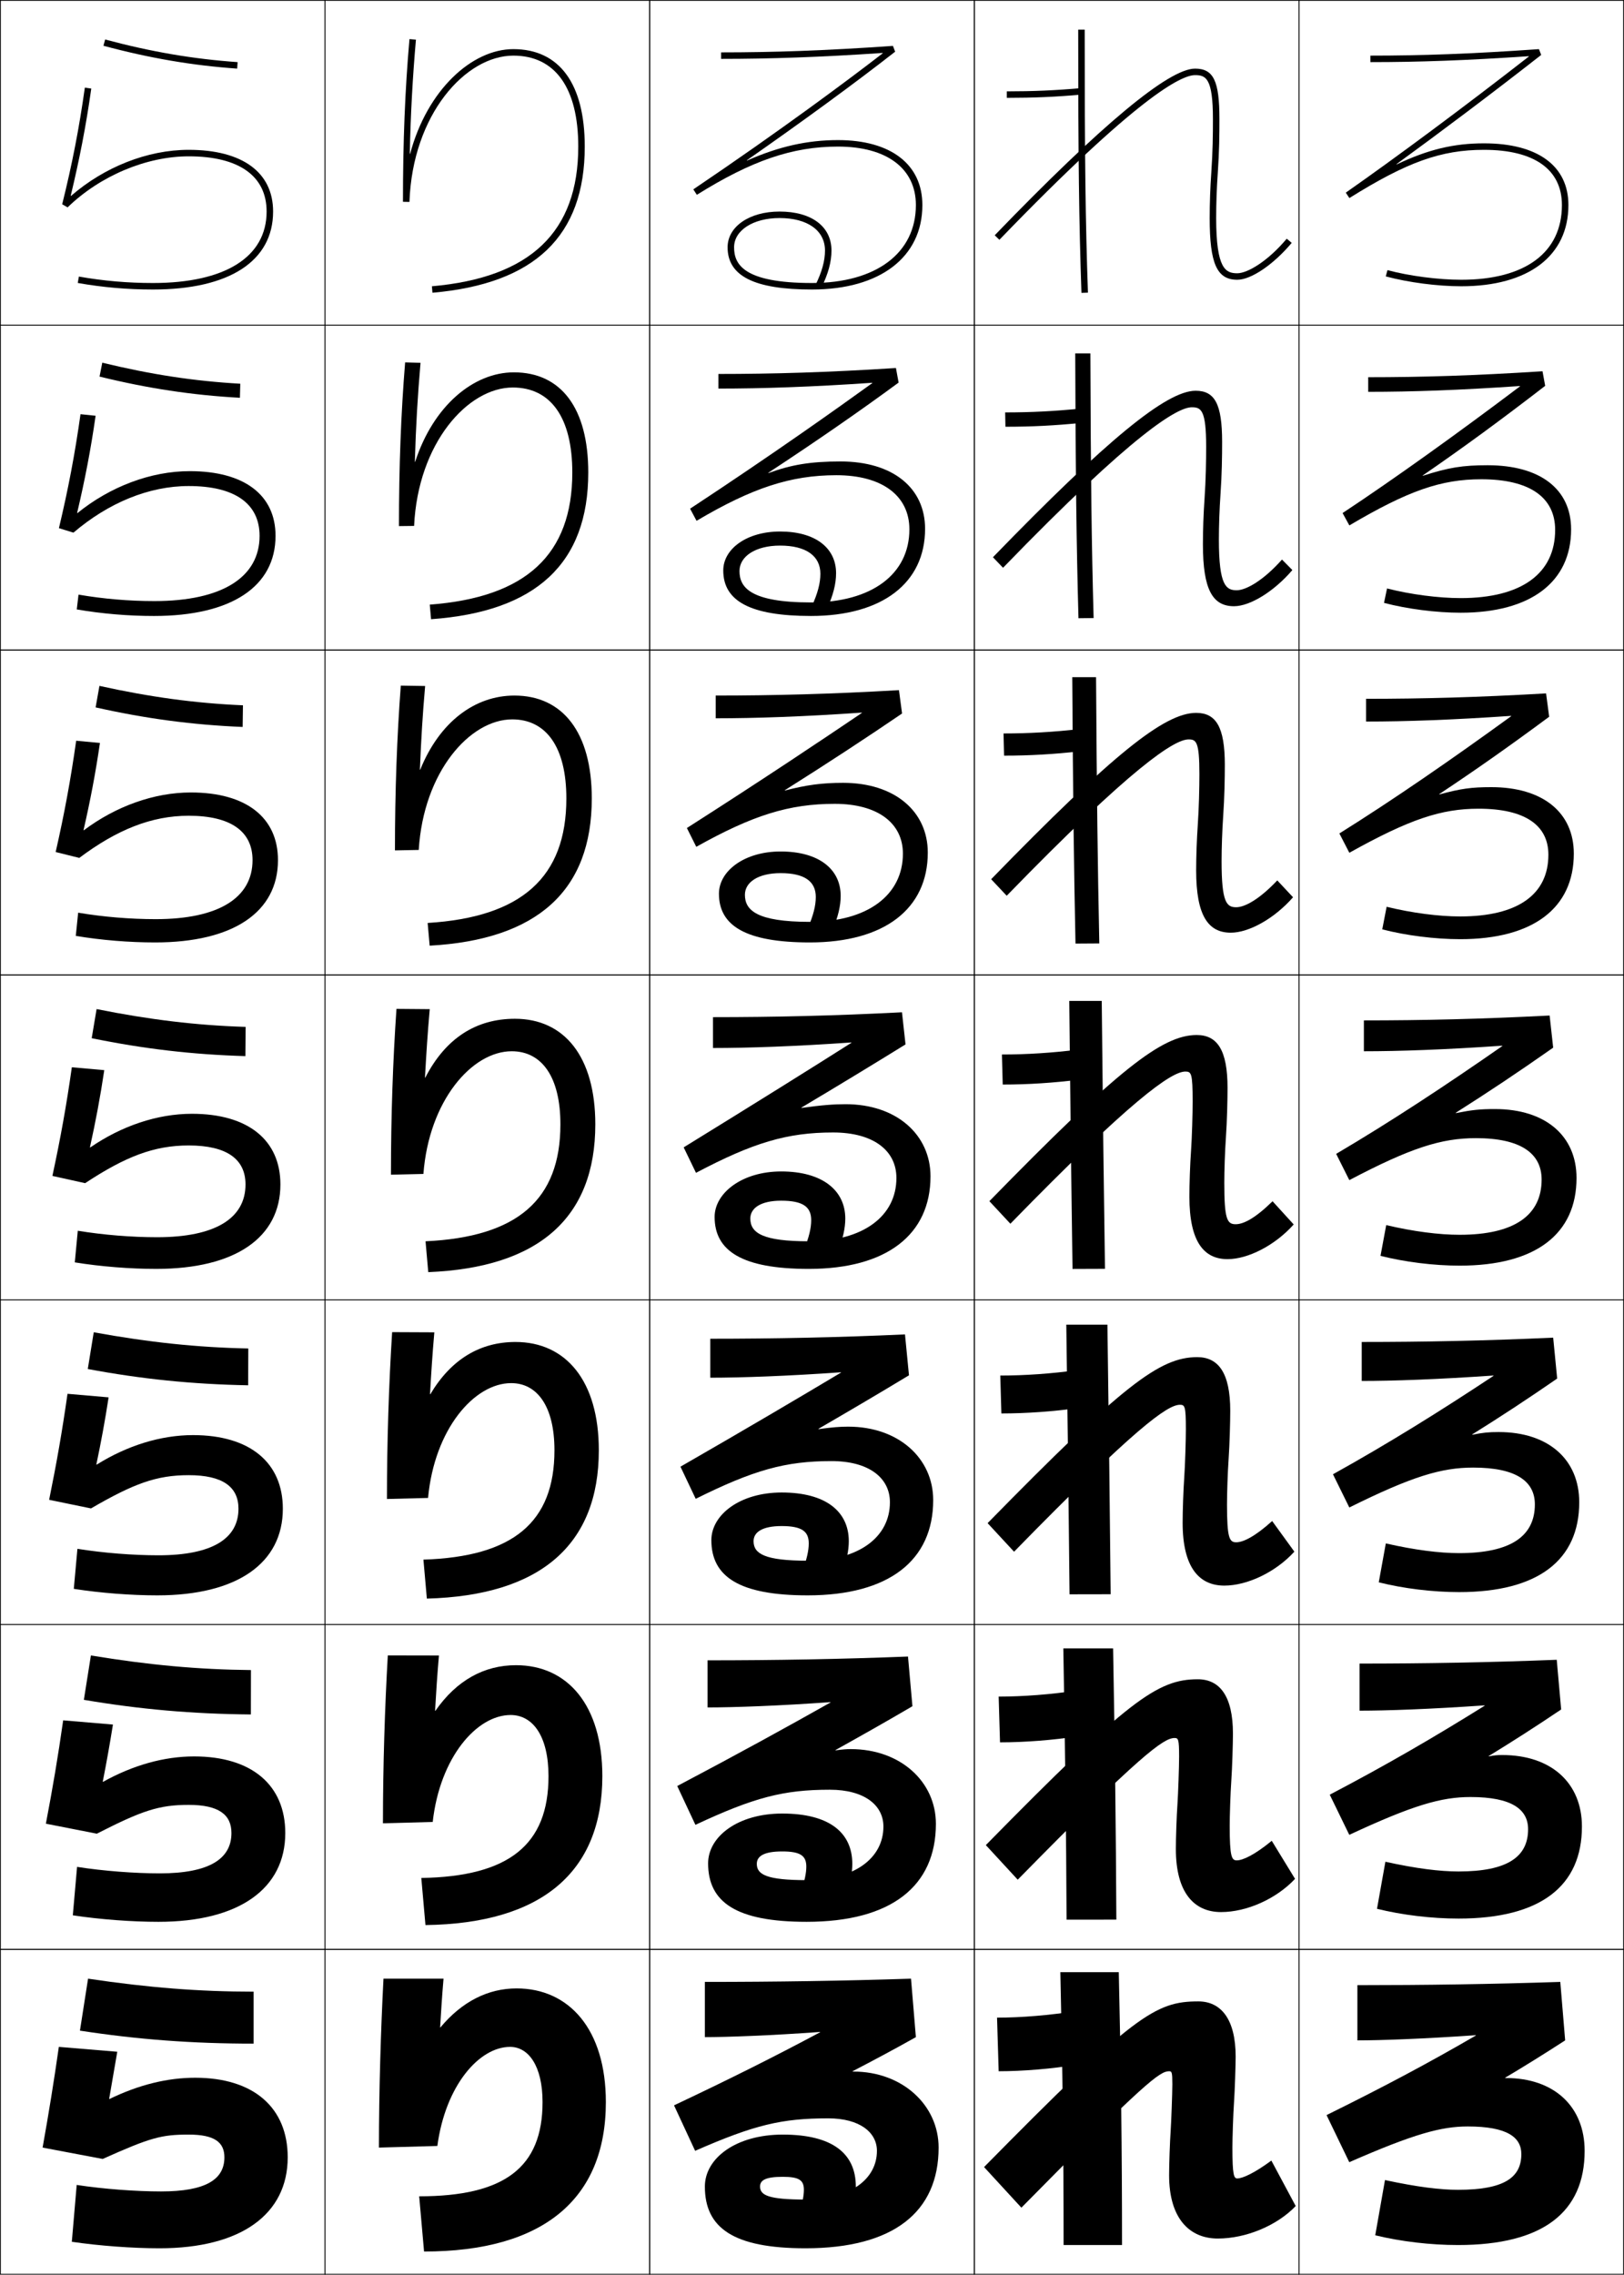 <?xml version="1.0" encoding="utf-8"?>
<!-- Generator: Adobe Illustrator 11 Build 225, SVG Export Plug-In . SVG Version: 6.0.0 Build 78)  -->
<!DOCTYPE svg PUBLIC "-//W3C//DTD SVG 1.0//EN"    "http://www.w3.org/TR/2001/REC-SVG-20010904/DTD/svg10.dtd">
<svg  xmlns="http://www.w3.org/2000/svg" xmlns:xlink="http://www.w3.org/1999/xlink" xmlns:a="http://ns.adobe.com/AdobeSVGViewerExtensions/3.0/"
	 width="500.25" height="700.25" viewBox="0 0 500.25 700.25" overflow="visible" enable-background="new 0 0 500.25 700.25"
	 xml:space="preserve">
		<g id="glyphs">
			<g>
				<rect x="0.125" y="0.125" fill="none" stroke="#000000" stroke-width="0.25" width="100" height="100"/> 
				<rect x="400.125" y="0.125" fill="none" stroke="#000000" stroke-width="0.25" width="100" height="100"/> 
				<rect x="100.125" y="0.125" fill="none" stroke="#000000" stroke-width="0.25" width="100" height="100"/> 
				<rect x="200.125" y="0.125" fill="none" stroke="#000000" stroke-width="0.25" width="100" height="100"/> 
				<rect x="300.125" y="0.125" fill="none" stroke="#000000" stroke-width="0.25" width="100" height="100"/> 
				<rect x="0.125" y="100.125" fill="none" stroke="#000000" stroke-width="0.25" width="100" height="100"/> 
				<rect x="400.125" y="100.125" fill="none" stroke="#000000" stroke-width="0.25" width="100" height="100"/> 
				<rect x="100.125" y="100.125" fill="none" stroke="#000000" stroke-width="0.25" width="100" height="100"/> 
				<rect x="200.125" y="100.125" fill="none" stroke="#000000" stroke-width="0.25" width="100" height="100"/> 
				<rect x="300.125" y="100.125" fill="none" stroke="#000000" stroke-width="0.25" width="100" height="100"/> 
				<rect x="0.125" y="200.125" fill="none" stroke="#000000" stroke-width="0.25" width="100" height="100"/> 
				<rect x="400.125" y="200.125" fill="none" stroke="#000000" stroke-width="0.25" width="100" height="100"/> 
				<rect x="100.125" y="200.125" fill="none" stroke="#000000" stroke-width="0.25" width="100" height="100"/> 
				<rect x="200.125" y="200.125" fill="none" stroke="#000000" stroke-width="0.25" width="100" height="100"/> 
				<rect x="300.125" y="200.125" fill="none" stroke="#000000" stroke-width="0.25" width="100" height="100"/> 
				<rect x="0.125" y="300.125" fill="none" stroke="#000000" stroke-width="0.25" width="100" height="100"/> 
				<rect x="400.125" y="300.125" fill="none" stroke="#000000" stroke-width="0.25" width="100" height="100"/> 
				<rect x="100.125" y="300.125" fill="none" stroke="#000000" stroke-width="0.25" width="100" height="100"/> 
				<rect x="200.125" y="300.125" fill="none" stroke="#000000" stroke-width="0.25" width="100" height="100"/> 
				<rect x="300.125" y="300.125" fill="none" stroke="#000000" stroke-width="0.25" width="100" height="100"/> 
				<rect x="0.125" y="400.125" fill="none" stroke="#000000" stroke-width="0.25" width="100" height="100"/> 
				<rect x="400.125" y="400.125" fill="none" stroke="#000000" stroke-width="0.25" width="100" height="100"/> 
				<rect x="100.125" y="400.125" fill="none" stroke="#000000" stroke-width="0.25" width="100" height="100"/> 
				<rect x="200.125" y="400.125" fill="none" stroke="#000000" stroke-width="0.25" width="100" height="100"/> 
				<rect x="300.125" y="400.125" fill="none" stroke="#000000" stroke-width="0.25" width="100" height="100"/> 
				<rect x="0.125" y="500.125" fill="none" stroke="#000000" stroke-width="0.25" width="100" height="100"/> 
				<rect x="400.125" y="500.125" fill="none" stroke="#000000" stroke-width="0.25" width="100" height="100"/> 
				<rect x="100.125" y="500.125" fill="none" stroke="#000000" stroke-width="0.25" width="100" height="100"/> 
				<rect x="200.125" y="500.125" fill="none" stroke="#000000" stroke-width="0.25" width="100" height="100"/> 
				<rect x="300.125" y="500.125" fill="none" stroke="#000000" stroke-width="0.25" width="100" height="100"/> 
				<rect x="0.125" y="600.125" fill="none" stroke="#000000" stroke-width="0.25" width="100" height="100"/> 
				<rect x="400.125" y="600.125" fill="none" stroke="#000000" stroke-width="0.25" width="100" height="100"/> 
				<rect x="100.125" y="600.125" fill="none" stroke="#000000" stroke-width="0.25" width="100" height="100"/> 
				<rect x="200.125" y="600.125" fill="none" stroke="#000000" stroke-width="0.25" width="100" height="100"/> 
				<rect x="300.125" y="600.125" fill="none" stroke="#000000" stroke-width="0.25" width="100" height="100"/> 
			</g>
			<g>
				<path d="M310.125,28.125v2c8.254,0,14.942-0.291,23.088-1.004l-0.176-1.992
					C324.955,27.836,318.316,28.125,310.125,28.125z"/>
				<path d="M309.625,126.958c8.056,0,15.108-0.366,23.094-1.163l0.229,4.41
					c-8.038,0.802-15.132,1.169-23.24,1.169L309.625,126.958z"/>
				<path d="M309.125,225.792c7.919,0,15.387-0.442,23.274-1.331l0.284,6.828
					c-7.931,0.892-15.431,1.336-23.392,1.336L309.125,225.792z"/>
				<path d="M308.625,324.625c7.783,0,15.665-0.52,23.456-1.498l0.338,9.246
					c-7.823,0.981-15.729,1.502-23.544,1.502L308.625,324.625z"/>
				<path d="M308.125,423.458c7.647,0,15.943-0.596,23.638-1.665l0.392,11.664
					c-7.715,1.071-16.028,1.668-23.696,1.668L308.125,423.458z"/>
				<path d="M307.625,522.292c7.511,0,16.222-0.674,23.818-1.833l0.446,14.082
					c-7.607,1.16-16.326,1.834-23.848,1.834L307.625,522.292z"/>
				<path d="M331.625,635.625c-7.5,1.25-16.625,2-24,2l-0.5-16.5c7.375,0,16.5-0.75,24-2L331.625,635.625z"/>
			</g>
			<g>
				<path d="M332.125,9.125c0,39.662,0.243,59.354,1,81.035l2-0.07
					c-0.758-21.655-1-41.329-1-80.965H332.125z"/>
				<path d="M331.209,108.792H335.875c0.114,38.04,0.369,58.529,1,81.471l-4.666,0.059
					C331.578,167.357,331.323,146.854,331.209,108.792z"/>
				<path d="M330.292,208.458H337.625c0.229,36.444,0.494,57.748,1,81.977l-7.334,0.047
					C330.787,266.235,330.521,244.92,330.292,208.458z"/>
				<path d="M329.375,308.125h10c0.344,34.849,0.621,56.967,1,82.483l-10,0.035
					C329.996,365.114,329.719,342.987,329.375,308.125z"/>
				<path d="M328.458,407.792H341.125c0.458,33.253,0.747,56.187,1,82.988l-12.667,0.023
					C329.206,463.993,328.917,441.054,328.458,407.792z"/>
				<path d="M327.542,507.458H342.875c0.573,31.658,0.874,55.406,1,83.494l-15.333,0.012
					C328.415,562.871,328.114,539.121,327.542,507.458z"/>
				<path d="M327.625,691.125c0-29.375-0.312-53.938-1-84h18c0.688,30.062,1,54.625,1,84H327.625z"/>
			</g>
			<g>
				<path d="M31.866,14.091c14.305,3.833,27.394,6.067,41.189,7.032l0.14-1.996
					c-13.665-0.954-26.633-3.169-40.811-6.968L31.866,14.091z"/>
				<path d="M30.66,115.93l0.848-4.277c14.915,3.629,28.34,5.679,42.509,6.474
					l-0.116,4.33C59.249,121.653,45.542,119.58,30.66,115.93z"/>
				<path d="M29.453,217.769l1.178-6.621c15.652,3.458,29.534,5.342,44.208,5.979
					l-0.093,6.664C59.238,223.147,44.913,221.235,29.453,217.769z"/>
				<path d="M28.246,319.607l1.509-8.966c16.389,3.287,30.728,5.007,45.905,5.484
					l-0.07,8.998C59.227,324.641,44.284,322.89,28.246,319.607z"/>
				<path d="M27.039,421.447l1.839-11.311c17.125,3.116,31.921,4.671,47.604,4.989
					l-0.046,11.332C59.216,426.136,43.654,424.546,27.039,421.447z"/>
				<path d="M25.832,523.286l2.169-13.655c17.862,2.945,33.115,4.335,49.302,4.494
					l-0.023,13.666C59.205,527.631,43.025,526.202,25.832,523.286z"/>
				<path d="M27.125,609.125c18.599,2.775,34.309,4,51,4v16c-18.931,0-35.729-1.268-53.5-4L27.125,609.125z"
					/>
			</g>
			<g>
				<path d="M21.783,60.264c2.683-11.146,4.709-21.459,6.332-32.999l-1.98-0.279
					c-1.762,12.534-3.915,23.605-6.98,35.897l1.667,0.959
					C30.793,54.147,45.087,48.125,58.125,48.125c15.477,0,24,6.037,24,17c0,13.981-12.757,22-35,22
					c-7.784,0-15.25-0.649-22.826-1.984l-0.348,1.969
					C31.644,88.466,39.224,89.125,47.125,89.125c23.514,0,37-8.748,37-24c0-12.075-9.477-19-26-19
					c-12.743,0-26.028,5.313-36.265,14.203L21.783,60.264z"/>
				<path d="M29.451,127.991l-4.65-0.482c-1.729,12.268-3.773,23.025-6.65,35.082
					l4.473,1.382C33.389,154.794,45.858,149.625,58.125,149.625
					c14.222,0,21.833,5.423,21.833,15.333c0,12.785-11.585,20.083-32.417,20.083
					c-7.774,0-15.661-0.664-23.355-1.987l-0.54,4.557
					C31.474,188.951,39.501,189.625,47.458,189.625c23.804,0,37.417-9.052,37.417-24.667
					c0-12.598-9.628-19.917-26.417-19.917c-12.041,0-24.583,4.786-34.623,12.928
					l-0.078-0.062C26.136,147.81,27.954,138.46,29.451,127.991z"/>
				<path d="M30.785,228.718l-7.32-0.687c-1.696,12.002-3.631,22.446-6.32,34.265
					l7.279,1.806C35.985,255.442,46.628,251.125,58.125,251.125
					c12.967,0,19.667,4.809,19.667,13.667c0,11.588-10.416,18.167-29.833,18.167
					c-7.765,0-16.071-0.678-23.884-1.99l-0.732,7.146
					C31.304,289.436,39.779,290.125,47.792,290.125c24.094,0,37.833-9.356,37.833-25.333
					c0-13.121-9.778-20.834-26.833-20.834c-11.338,0-23.137,4.259-32.981,11.652
					l-0.08-0.06C27.805,246.502,29.415,238.116,30.785,228.718z"/>
				<path d="M32.12,329.444l-9.99-0.89c-1.663,11.736-3.489,21.865-5.99,33.449
					l10.084,2.229C38.581,356.089,47.398,352.625,58.125,352.625c11.712,0,17.5,4.194,17.5,12
					c0,10.392-9.244,16.25-27.25,16.25c-7.756,0-16.48-0.692-24.413-1.992l-0.924,9.734
					C31.134,389.92,40.056,390.625,48.125,390.625c24.383,0,38.25-9.66,38.25-26
					c0-13.644-9.929-21.75-27.25-21.75c-10.635,0-21.691,3.731-31.339,10.376
					l-0.082-0.057C29.474,345.193,30.875,337.771,32.12,329.444z"/>
				<path d="M33.455,430.172l-12.66-1.094c-1.629,11.47-3.347,21.285-5.66,32.633
					l12.889,2.653C41.177,456.736,48.169,454.125,58.125,454.125
					c10.458,0,15.333,3.58,15.333,10.333c0,9.195-8.073,14.334-24.667,14.334
					c-7.746,0-16.89-0.706-24.942-1.995l-1.116,12.323
					c8.231,1.285,17.6,2.005,25.725,2.005c24.673,0,38.667-9.964,38.667-26.667
					c0-14.166-10.08-22.666-27.667-22.666c-9.933,0-20.246,3.204-29.697,9.101
					l-0.083-0.055C31.144,443.886,32.337,437.427,33.455,430.172z"/>
				<path d="M34.79,530.898l-15.33-1.297c-1.596,11.204-3.205,20.705-5.33,31.816
					l15.695,3.076C43.773,557.383,48.939,555.625,58.125,555.625
					c9.203,0,13.167,2.966,13.167,8.667c0,7.998-6.902,12.416-22.083,12.416
					c-7.737,0-17.301-0.72-25.471-1.997l-1.308,14.911
					C30.795,590.891,40.611,591.625,48.792,591.625c24.963,0,39.083-10.269,39.083-27.333
					c0-14.689-10.23-23.584-28.083-23.584c-9.23,0-18.799,2.677-28.055,7.825
					l-0.085-0.052C32.813,542.577,33.798,537.083,34.79,530.898z"/>
				<path d="M33.625,646.125c0.857-4.855,1.634-9.387,2.5-14.5l-18-1.5c-1.562,10.938-3.062,20.125-5,31
					l18.5,3.5c14.744-6.595,18.085-7.5,26.5-7.5c7.948,0,11,2.352,11,7c0,6.802-5.731,10.5-19.5,10.5
					c-7.728,0-17.71-0.734-26-2l-1.5,17.5c8.5,1.25,18.764,2,27,2c25.252,0,39.5-10.572,39.5-28
					c0-15.212-10.381-24.5-28.5-24.5c-8.527,0-17.354,2.149-26.414,6.55L33.625,646.125z"/>
			</g>
			<path d="M271.934,16.388c-10.188,7.88-31.423,23.734-58.368,41.908l1.089,1.677
				C231.533,49.427,244.127,45.125,258.125,45.125c15.027,0,24,6.729,24,18c0,14.804-12.262,24-32,24
				c-21.272,0-24-5.879-24-11c0-5.215,5.888-9,14-9c8.636,0,14,3.832,14,10
				c0,3.15-0.921,6.507-2.898,10.562l1.797,0.877
				C255.14,84.226,256.125,80.591,256.125,77.125c0-7.402-6.131-12-16-12c-9.271,0-16,4.626-16,11
				c0,8.869,8.262,13,26,13c20.973,0,34-9.963,34-26c0-12.523-9.72-20-26-20
				c-9.439,0-18.229,1.978-28.017,6.305l-0.05-0.087
				c16.561-11.541,32.902-23.445,45.682-33.43l-0.686-1.786
				C253.963,15.603,237.897,16.125,222.125,16.125v2c14.966,0,30.557-0.522,49.758-1.824
				L271.934,16.388z"/>
			<path d="M221.291,115.125c16.769,0,33.712-0.49,54.691-1.832l0.821,4.489
				c-11.923,8.758-25.139,17.915-40.151,27.775l0.046,0.088
				c6.998-2.574,12.927-3.587,22.214-3.587c16.104,0,26.046,8.138,26.046,20.734
				c0,16.66-13.162,26.833-35.167,26.833c-18.687,0-27-4.603-27-14
				c0-6.694,7.291-12,17.5-12c10.821,0,17.251,5.014,17.251,12.833
				c0,3.297-0.902,6.821-2.835,11.032l-4.664-0.814
				c1.829-3.962,2.665-7.14,2.665-10.051c0-5.458-4.383-8.667-12.417-8.667
				c-7.533,0-12.5,3.299-12.5,7.833c0,4.911,3.132,9.667,22,9.667
				c18.714,0,30.333-8.692,30.333-22.5c0-10.339-8.363-16.667-22.5-16.667
				c-14.054,0-25.945,3.917-43.059,14.04l-1.991-3.73
				c25.299-16.632,45.317-30.864,56.141-38.674l-0.049-0.088
				c-18.466,1.266-33.769,1.786-47.376,1.786V115.125z"/>
			<path d="M220.458,214.125c17.765,0,35.585-0.457,56.453-1.666l0.957,7.191
				c-11.067,7.533-22.8,15.225-36.121,23.62l0.042,0.09
				c6.687-1.732,11.434-2.37,17.911-2.37c15.93,0,26.092,8.799,26.092,21.468
				c0,17.283-13.297,27.667-36.333,27.667c-19.634,0-28-5.074-28-15c0-7.016,7.853-13,19-13
				c11.772,0,18.501,5.43,18.501,13.667c0,3.128-0.818,6.542-2.568,10.625l-7.531-0.751
				c1.681-3.869,2.432-6.869,2.432-9.541c0-4.747-3.402-7.333-10.833-7.333
				c-6.954,0-11,2.814-11,6.667c0,4.702,3.537,8.333,20,8.333
				c17.69,0,28.667-8.188,28.667-21c0-9.408-7.754-15.333-21-15.333
				c-14.11,0-25.298,3.53-42.647,13.232l-2.893-5.785
				c23.655-15.09,42.455-27.699,53.913-35.439l-0.047-0.089
				c-17.729,1.23-32.746,1.748-44.993,1.748V214.125z"/>
			<g>
				<path d="M219.625,313.125c18.76,0,37.459-0.424,58.215-1.499l1.093,9.893
					c-10.212,6.307-20.462,12.536-32.091,19.465l0.038,0.092
					c6.375-0.891,9.94-1.152,13.608-1.152c15.753,0,26.138,9.46,26.138,22.202
					c0,17.906-13.433,28.5-37.5,28.5c-20.582,0-29-5.546-29-16c0-7.337,8.414-14,20.5-14
					c12.725,0,19.75,5.846,19.75,14.5c0,2.959-0.734,6.263-2.301,10.219l-10.398-0.688
					c1.533-3.775,2.199-6.598,2.199-9.03c0-4.036-2.422-6-9.25-6c-6.375,0-9.5,2.328-9.5,5.5
					c0,4.492,3.941,7,18,7c16.667,0,27-7.685,27-19.5c0-8.477-7.145-14-19.5-14
					c-14.167,0-24.651,3.145-42.235,12.424l-3.794-7.839
					c22.01-13.548,39.593-24.534,51.684-32.204l-0.043-0.09
					c-16.994,1.194-31.724,1.709-42.611,1.709V313.125z"/>
				<path d="M218.792,412.125c19.756,0,39.333-0.392,59.977-1.333l1.229,12.595
					c-9.087,5.489-18.093,10.791-27.895,16.477l0.033,0.094
					c4.273-0.594,6.666-0.769,9.14-0.769c15.576,0,26.183,9.788,26.183,22.604
					c0,18.529-13.567,29.333-38.667,29.333c-21.13,0-29.666-5.786-29.666-17
					c0-7.8,8.8-14.667,21.667-14.667c13.58,0,20.667,5.833,20.667,15
					c0,2.79-0.65,5.984-2.034,9.812l-12.265-0.626
					c1.384-3.682,1.966-6.326,1.966-8.52c0-3.682-2.107-5.333-8.333-5.333
					c-6.071,0-8.667,1.921-8.667,4.666c0,3.897,3.526,6,16.667,6
					c15.644,0,25.334-7.181,25.334-18c0-7.545-6.535-12.667-18-12.667
					c-14.223,0-24.005,2.759-41.824,11.616l-4.697-9.893
					c20.493-11.776,36.73-21.369,49.456-28.97l-0.039-0.091
					c-16.259,1.157-30.702,1.67-40.23,1.67V412.125z"/>
				<path d="M217.958,511.125c20.752,0,41.207-0.358,61.738-1.167l1.364,15.298
					c-7.961,4.671-15.722,9.046-23.697,13.488l0.03,0.096
					c2.17-0.297,3.391-0.385,4.669-0.385c15.401,0,26.229,10.116,26.229,23.003
					c0,19.153-13.703,30.167-39.833,30.167c-21.68,0-30.333-6.027-30.333-18
					c0-8.262,9.186-15.333,22.833-15.333c14.435,0,21.583,5.819,21.583,15.5
					c0,2.621-0.567,5.704-1.768,9.406l-14.132-0.563
					c1.236-3.589,1.733-6.055,1.733-8.01c0-3.327-1.793-4.667-7.417-4.667
					c-5.767,0-7.833,1.515-7.833,3.834c0,3.303,3.11,5,15.333,5
					c14.62,0,23.667-6.677,23.667-16.5c0-6.613-5.925-11.334-16.5-11.334
					c-14.279,0-23.358,2.373-41.412,10.809l-5.598-11.946
					c18.975-10.006,33.868-18.204,47.228-25.735l-0.037-0.093
					c-15.523,1.122-29.678,1.633-37.847,1.633V511.125z"/>
				<path d="M262.851,637.722c15.225,0,26.274,10.443,26.274,23.403c0,19.776-13.838,31-41,31
					c-22.229,0-31-6.268-31-19c0-8.725,9.572-16,24-16c15.291,0,22.5,5.807,22.5,16
					c0,2.453-0.483,5.426-1.5,9l-16-0.5c1.088-3.496,1.5-5.784,1.5-7.5c0-2.973-1.479-4-6.5-4
					c-5.463,0-7,1.107-7,3c0,2.708,2.695,4,14,4c13.596,0,22-6.172,22-15c0-5.681-5.315-10-15-10
					c-14.335,0-22.711,1.987-41,10l-6.5-14c17.458-8.234,31.005-15.039,45-22.5l-0.034-0.094
					c-14.788,1.086-28.656,1.594-35.466,1.594v-17c21.748,0,43.08-0.325,63.5-1l1.5,18
					c-6.836,3.853-13.352,7.301-19.5,10.5l0.025,0.097
					C262.719,637.722,262.767,637.722,262.851,637.722z"/>
			</g>
			<g>
				<path d="M306.406,72.431l1.438,1.389C350.438,29.711,363.895,23.125,368.125,23.125
					c3.322,0,5.5,0.939,5.5,13.5c0,4.715-0.039,9.867-0.498,16.431
					C372.794,57.815,372.625,62.55,372.625,67.125c0,14.028,2.225,19,8.5,19
					c4.26,0,11.154-4.67,16.766-11.357l-1.531-1.285
					C390.496,80.47,384.258,84.125,381.125,84.125c-3.557,0-6.5-1.279-6.5-17
					c0-4.529,0.168-9.216,0.498-13.93C375.586,46.567,375.625,41.375,375.625,36.625
					c0-11.733-1.822-15.5-7.5-15.5C360.046,21.125,339.28,38.387,306.406,72.431z"/>
				<path d="M305.859,171.546l3.114,3.241c40.67-41.997,53.876-49.412,58.151-49.412
					c2.83,0,4.416,0.792,4.416,12.083c0,4.389-0.093,10.224-0.498,16.025
					c-0.321,4.603-0.502,9.721-0.502,14.058c0,14.017,2.992,19.083,9.584,19.083
					c4.927,0,12.291-4.505,17.971-11.131l-3.192-3.238
					c-5.688,6.405-11.048,9.452-13.945,9.452c-3.25,0-5.5-1.355-5.5-15.583
					c0-4.236,0.179-9.374,0.499-13.941c0.425-6.088,0.501-11.76,0.501-16.142
					c0-11.701-2.271-15.75-8.167-15.75
					C359.354,120.291,340.957,135.356,305.859,171.546z"/>
				<path d="M305.312,270.662l4.792,5.092C348.85,235.869,361.806,227.625,366.125,227.625
					c2.339,0,3.333,0.644,3.333,10.667c0,4.064-0.146,10.581-0.498,15.62
					c-0.312,4.445-0.502,9.947-0.502,14.046c0,14.006,3.76,19.167,10.667,19.167
					c5.595,0,13.428-4.341,19.177-10.905l-4.854-5.19
					c-5.514,5.822-9.995,8.262-12.656,8.262c-2.943,0-4.5-1.432-4.5-14.167
					c0-3.944,0.188-9.534,0.498-13.953c0.388-5.547,0.502-11.701,0.502-15.714
					c0-11.667-2.72-16-8.834-16C358.664,219.458,342.635,232.327,305.312,270.662z"/>
				<path d="M304.766,369.777l6.469,6.944c36.82-37.774,49.527-46.847,53.891-46.847
					c1.848,0,2.25,0.497,2.25,9.25c0,3.739-0.2,10.937-0.499,15.215
					C366.576,358.627,366.375,364.514,366.375,368.375c0,13.994,4.526,19.25,11.75,19.25
					c6.262,0,14.564-4.177,20.383-10.679l-6.516-7.143
					C386.653,375.043,383.051,376.875,380.625,376.875c-2.637,0-3.5-1.508-3.5-12.75
					c0-3.651,0.199-9.692,0.499-13.965c0.35-5.007,0.501-11.641,0.501-15.285
					c0-11.635-3.168-16.25-9.5-16.25C357.973,318.625,344.312,329.297,304.766,369.777z"/>
				<path d="M304.219,468.894l8.146,8.796c37.302-38.131,47.244-45.231,51.094-45.231
					c1.502,0,1.833,0.406,1.833,7.5c0,3.413-0.253,11.293-0.499,14.81
					c-0.289,4.13-0.5,10.4-0.5,14.023c0,13.769,5.109,19.334,12.833,19.334
					c7.089,0,15.8-4.122,21.589-10.452l-6.844-9.429
					c-5.251,4.742-8.896,6.547-11.078,6.547c-2.1,0-2.834-1.318-2.834-11.666
					c0-3.358,0.21-9.852,0.499-13.978c0.312-4.466,0.501-11.58,0.501-14.856
					c0-11.602-3.616-16.5-10.166-16.5C357.282,417.791,345.989,426.267,304.219,468.894z"/>
				<path d="M303.672,568.009l9.823,10.648c37.783-38.487,44.959-43.616,48.297-43.616
					c1.156,0,1.416,0.315,1.416,5.75c0,3.089-0.308,11.65-0.499,14.405
					c-0.278,3.972-0.501,10.627-0.501,14.012C362.208,582.75,367.901,588.625,376.125,588.625
					c7.917,0,17.034-4.067,22.794-10.227l-7.172-11.714
					c-5.162,4.245-8.849,6.023-10.789,6.023c-1.561,0-2.166-1.131-2.166-10.583
					c0-3.065,0.221-10.01,0.499-13.988c0.274-3.927,0.501-11.521,0.501-14.429
					c0-11.569-4.065-16.75-10.834-16.75C356.591,516.958,347.666,523.237,303.672,568.009z"/>
				<path d="M381.125,670.625c-1.023,0-1.5-0.942-1.5-9.5c0-2.772,0.231-10.168,0.5-14
					c0.236-3.386,0.5-11.461,0.5-14c0-11.536-4.514-17-11.5-17c-13.225,0-19.781,4.083-66,51
					l11.5,12.5c38.266-38.844,42.676-42,45.5-42c0.811,0,1,0.224,1,4c0,2.763-0.361,12.007-0.5,14
					c-0.267,3.813-0.5,10.854-0.5,14c0,13.315,6.276,19.5,15,19.5c8.744,0,18.27-4.013,24-10
					l-7.5-14C386.551,668.873,382.822,670.625,381.125,670.625z"/>
			</g>
			<path d="M430.168,50.531c13.686-9.957,29.252-21.646,44.572-33.618l-0.686-1.786
				C452.963,16.603,437.897,17.125,422.125,17.125v2c14.971,0,29.565-0.522,48.777-1.825
				l0.05,0.087c-20.2,15.725-40.637,30.881-56.401,41.919l1.104,1.667
				C433.422,49.872,443.887,46.125,457.125,46.125c15.477,0,24,6.037,24,17c0,14.617-11.299,23-31,23
				c-7.088,0-16.015-1.164-22.741-2.966l-0.518,1.932
				C433.854,86.963,442.766,88.125,450.125,88.125c20.664,0,33-9.346,33-25c0-12.075-9.477-19-26-19
				c-9.239,0-17.158,1.861-26.906,6.493L430.168,50.531z"/>
			<path d="M421.458,116.125c16.605,0,32.549-0.484,53.691-1.832l0.821,4.488
				c-13.859,10.683-25.159,18.951-37.727,27.598l0.051,0.087
				c7.986-2.561,12.245-3.244,19.955-3.244c16.208,0,25.708,7.372,25.708,19.735
				c0,16.181-12.4,25.667-34,25.667c-7.555,0-16.481-1.146-23.633-3.028l0.932-4.443
				c7.28,1.86,15.87,2.972,22.701,2.972c18.776,0,29.084-7.609,29.084-21
				c0-9.997-7.825-15.584-22.75-15.584c-12.383,0-22.497,3.493-40.643,14.207
				l-2.086-3.806c16.155-10.687,35.42-24.513,54.667-39.016l-0.047-0.088
				c-18.739,1.275-33.078,1.787-46.726,1.787V116.125z"/>
			<path d="M420.791,215.125c17.438,0,34.26-0.446,55.453-1.666l0.957,7.191
				c-12.502,9.249-22.562,16.313-33.881,23.829l0.051,0.087
				c6.52-1.775,9.824-2.245,16.004-2.245c15.893,0,25.416,7.819,25.416,20.471
				c0,16.707-12.465,26.333-35,26.333c-7.749,0-16.691-1.131-24.006-3.023l1.346-6.954
				c7.833,1.919,16.086,2.978,22.66,2.978c17.852,0,27.168-6.835,27.168-19
				c0-9.031-7.126-14.167-21.5-14.167c-11.527,0-21.291,3.238-39.814,13.565
				l-3.068-5.945c16.546-10.336,34.639-22.831,52.934-36.112l-0.045-0.089
				c-18.267,1.247-32.35,1.748-44.674,1.748V215.125z"/>
			<g>
				<path d="M420.125,314.125c18.271,0,35.97-0.408,57.215-1.499l1.093,9.893
					c-11.145,7.815-19.967,13.675-30.036,20.059l0.05,0.087
					c5.053-0.991,7.404-1.247,12.054-1.247c15.577,0,25.125,8.267,25.125,21.207
					c0,17.233-12.529,27-36,27c-7.944,0-16.902-1.115-24.38-3.018l1.759-9.466
					C435.391,379.119,443.307,380.125,449.625,380.125c16.926,0,25.25-6.061,25.25-17
					c0-8.064-6.426-12.75-20.25-12.75c-10.67,0-20.083,2.984-38.985,12.924
					l-4.052-8.084c16.938-9.985,33.859-21.149,51.2-33.209l-0.042-0.09
					c-17.794,1.219-31.621,1.709-42.621,1.709V314.125z"/>
				<path d="M419.458,413.124c19.104,0,37.681-0.369,58.977-1.332l1.229,12.596
					c-9.613,6.622-17.487,11.77-26.19,17.205l0.05,0.088
					c3.388-0.661,4.983-0.831,8.103-0.831c15.363,0,24.833,8.461,24.833,21.608
					c0,17.76-12.594,27.667-37,27.667c-8.139,0-17.112-1.1-24.753-3.012l2.172-11.978
					c8.94,2.036,16.52,2.989,22.581,2.989c16.001,0,23.333-5.286,23.333-15
					c0-7.099-5.727-11.334-19-11.334c-9.813,0-18.876,2.729-38.156,12.283l-5.035-10.223
					c17.329-9.635,33.079-19.467,49.468-30.307l-0.04-0.091
					c-17.321,1.19-30.893,1.671-40.569,1.671V413.124z"/>
				<path d="M418.792,512.125c19.936,0,39.391-0.331,60.738-1.167l1.364,15.298
					c-8.083,5.431-15.009,9.864-22.346,14.354l0.05,0.087
					c1.724-0.331,2.562-0.416,4.151-0.416c15.15,0,24.542,8.657,24.542,22.012
					c0,18.286-12.658,28.333-38,28.333c-8.334,0-17.323-1.084-25.127-3.006
					l2.586-14.488c9.494,2.094,16.735,2.994,22.541,2.994
					c15.076,0,21.416-4.512,21.416-13c0-6.132-5.027-9.917-17.75-9.917
					c-8.957,0-17.669,2.476-37.328,11.642l-6.018-12.361
					c17.72-9.283,32.299-17.785,47.733-27.403l-0.036-0.093
					C440.46,526.156,427.146,526.625,418.792,526.625V512.125z"/>
				<path d="M463.875,639.712c14.937,0,24.25,8.853,24.25,22.413c0,18.812-12.723,29-39,29
					c-8.528,0-17.533-1.068-25.5-3l3-17c10.047,2.152,16.951,3,22.5,3c14.151,0,19.5-3.737,19.5-11
					c0-5.166-4.328-8.5-16.5-8.5c-8.101,0-16.463,2.221-36.5,11l-7-14.5
					c18.11-8.933,31.518-16.104,46-24.5l-0.034-0.094
					c-16.377,1.136-29.436,1.594-36.466,1.594v-17c20.769,0,41.102-0.293,62.5-1l1.5,18
					c-6.552,4.237-12.529,7.959-18.5,11.5l0.05,0.087
					C463.734,639.712,463.815,639.712,463.875,639.712z"/>
			</g>
			<g>
				<path d="M126.227,47.372c0.259-12.458,0.909-23.894,1.894-35.16l-1.992-0.174
					C124.762,27.664,124.125,43.58,124.125,62.125l2,0.035
					C127.065,35.221,143.43,17.125,158.125,17.125c12.897,0,20,9.944,20,28
					c0,26.282-14.748,40.35-45.087,43.004l0.174,1.992
					C164.78,87.359,180.125,72.641,180.125,45.125c0-19.346-7.813-30-22-30
					c-12.708,0-26.529,12.479-31.798,32.247H126.227z"/>
				<path d="M129.538,111.697l-4.743-0.146c-1.277,15.68-1.903,32.063-1.903,50.407
					l4.666-0.054c1.198-25.479,16.525-42.613,30.4-42.613
					c11.696,0,18.333,9.271,18.333,26.167c0,25.254-14.24,38.458-43.907,40.67
					l0.396,4.493c32.396-2.301,48.428-17.232,48.428-45.164
					c0-19.856-8.399-30.833-22.917-30.833c-12.431,0-24.791,10.279-30.407,27.539
					h-0.1C128.118,131.076,128.644,121.934,129.538,111.697z"/>
				<path d="M130.956,211.183l-7.495-0.116c-1.187,15.733-1.803,32.583-1.803,50.725
					l7.333-0.143c1.455-24.017,15.743-40.19,28.8-40.19
					c10.496,0,16.667,8.597,16.667,24.333c0,24.225-13.732,36.566-42.725,38.336
					l0.616,6.995c33.225-1.841,49.942-16.984,49.942-45.331
					c0-20.367-8.985-31.667-23.833-31.667c-12.154,0-23.052,8.079-29.016,22.832h-0.1
					C129.751,227.239,130.153,220.39,130.956,211.183z"/>
				<path d="M132.373,310.668l-10.246-0.087c-1.097,15.787-1.702,33.104-1.702,51.044
					l10-0.232c1.712-22.556,14.962-37.768,27.2-37.768c9.294,0,15,7.923,15,22.5
					c0,23.197-13.224,34.675-41.544,36.002l0.837,9.496
					c34.053-1.381,51.457-16.736,51.457-45.499c0-20.877-9.571-32.5-24.75-32.5
					c-11.877,0-21.313,5.878-27.624,18.124h-0.1
					C131.383,323.401,131.662,318.846,132.373,310.668z"/>
				<path d="M133.79,410.153l-12.997-0.058c-1.007,15.84-1.602,33.625-1.602,51.362
					l12.667-0.321c1.967-21.227,14.263-35.346,25.6-35.346
					c8.093,0,13.333,7.25,13.333,20.667c0,22.168-12.716,32.783-40.362,33.668
					l1.058,11.997c34.881-0.92,52.971-16.487,52.971-45.665
					c0-21.389-10.157-33.334-25.667-33.334c-10.836,0-19.803,5.255-26.233,16.083
					h-0.1C132.861,422.224,133.168,417.302,133.79,410.153z"/>
				<path d="M135.208,509.64l-15.749-0.029c-0.917,15.894-1.5,34.146-1.5,51.682
					l15.333-0.411c2.221-19.896,13.563-32.923,24-32.923
					c6.893,0,11.667,6.576,11.667,18.834c0,21.139-12.208,30.892-39.182,31.334
					l1.279,14.498c35.71-0.46,54.486-16.239,54.486-45.832
					c0-21.899-10.743-34.167-26.583-34.167c-9.795,0-18.292,4.631-24.841,14.041
					h-0.101C134.34,521.047,134.675,515.759,135.208,509.64z"/>
				<path d="M135.575,624.125c0.243-4.256,0.607-9.91,1.05-15h-18.5
					c-0.827,15.947-1.4,34.667-1.4,52l18-0.5c2.475-18.566,12.864-30.5,22.4-30.5
					c5.692,0,10,5.902,10,17c0,20.11-11.7,29-38,29l1.5,17c36.538,0,56-15.991,56-46
					c0-22.409-11.329-35-27.5-35c-8.753,0-16.782,4.008-23.45,12H135.575z"/>
			</g>
		</g>
	</svg>
